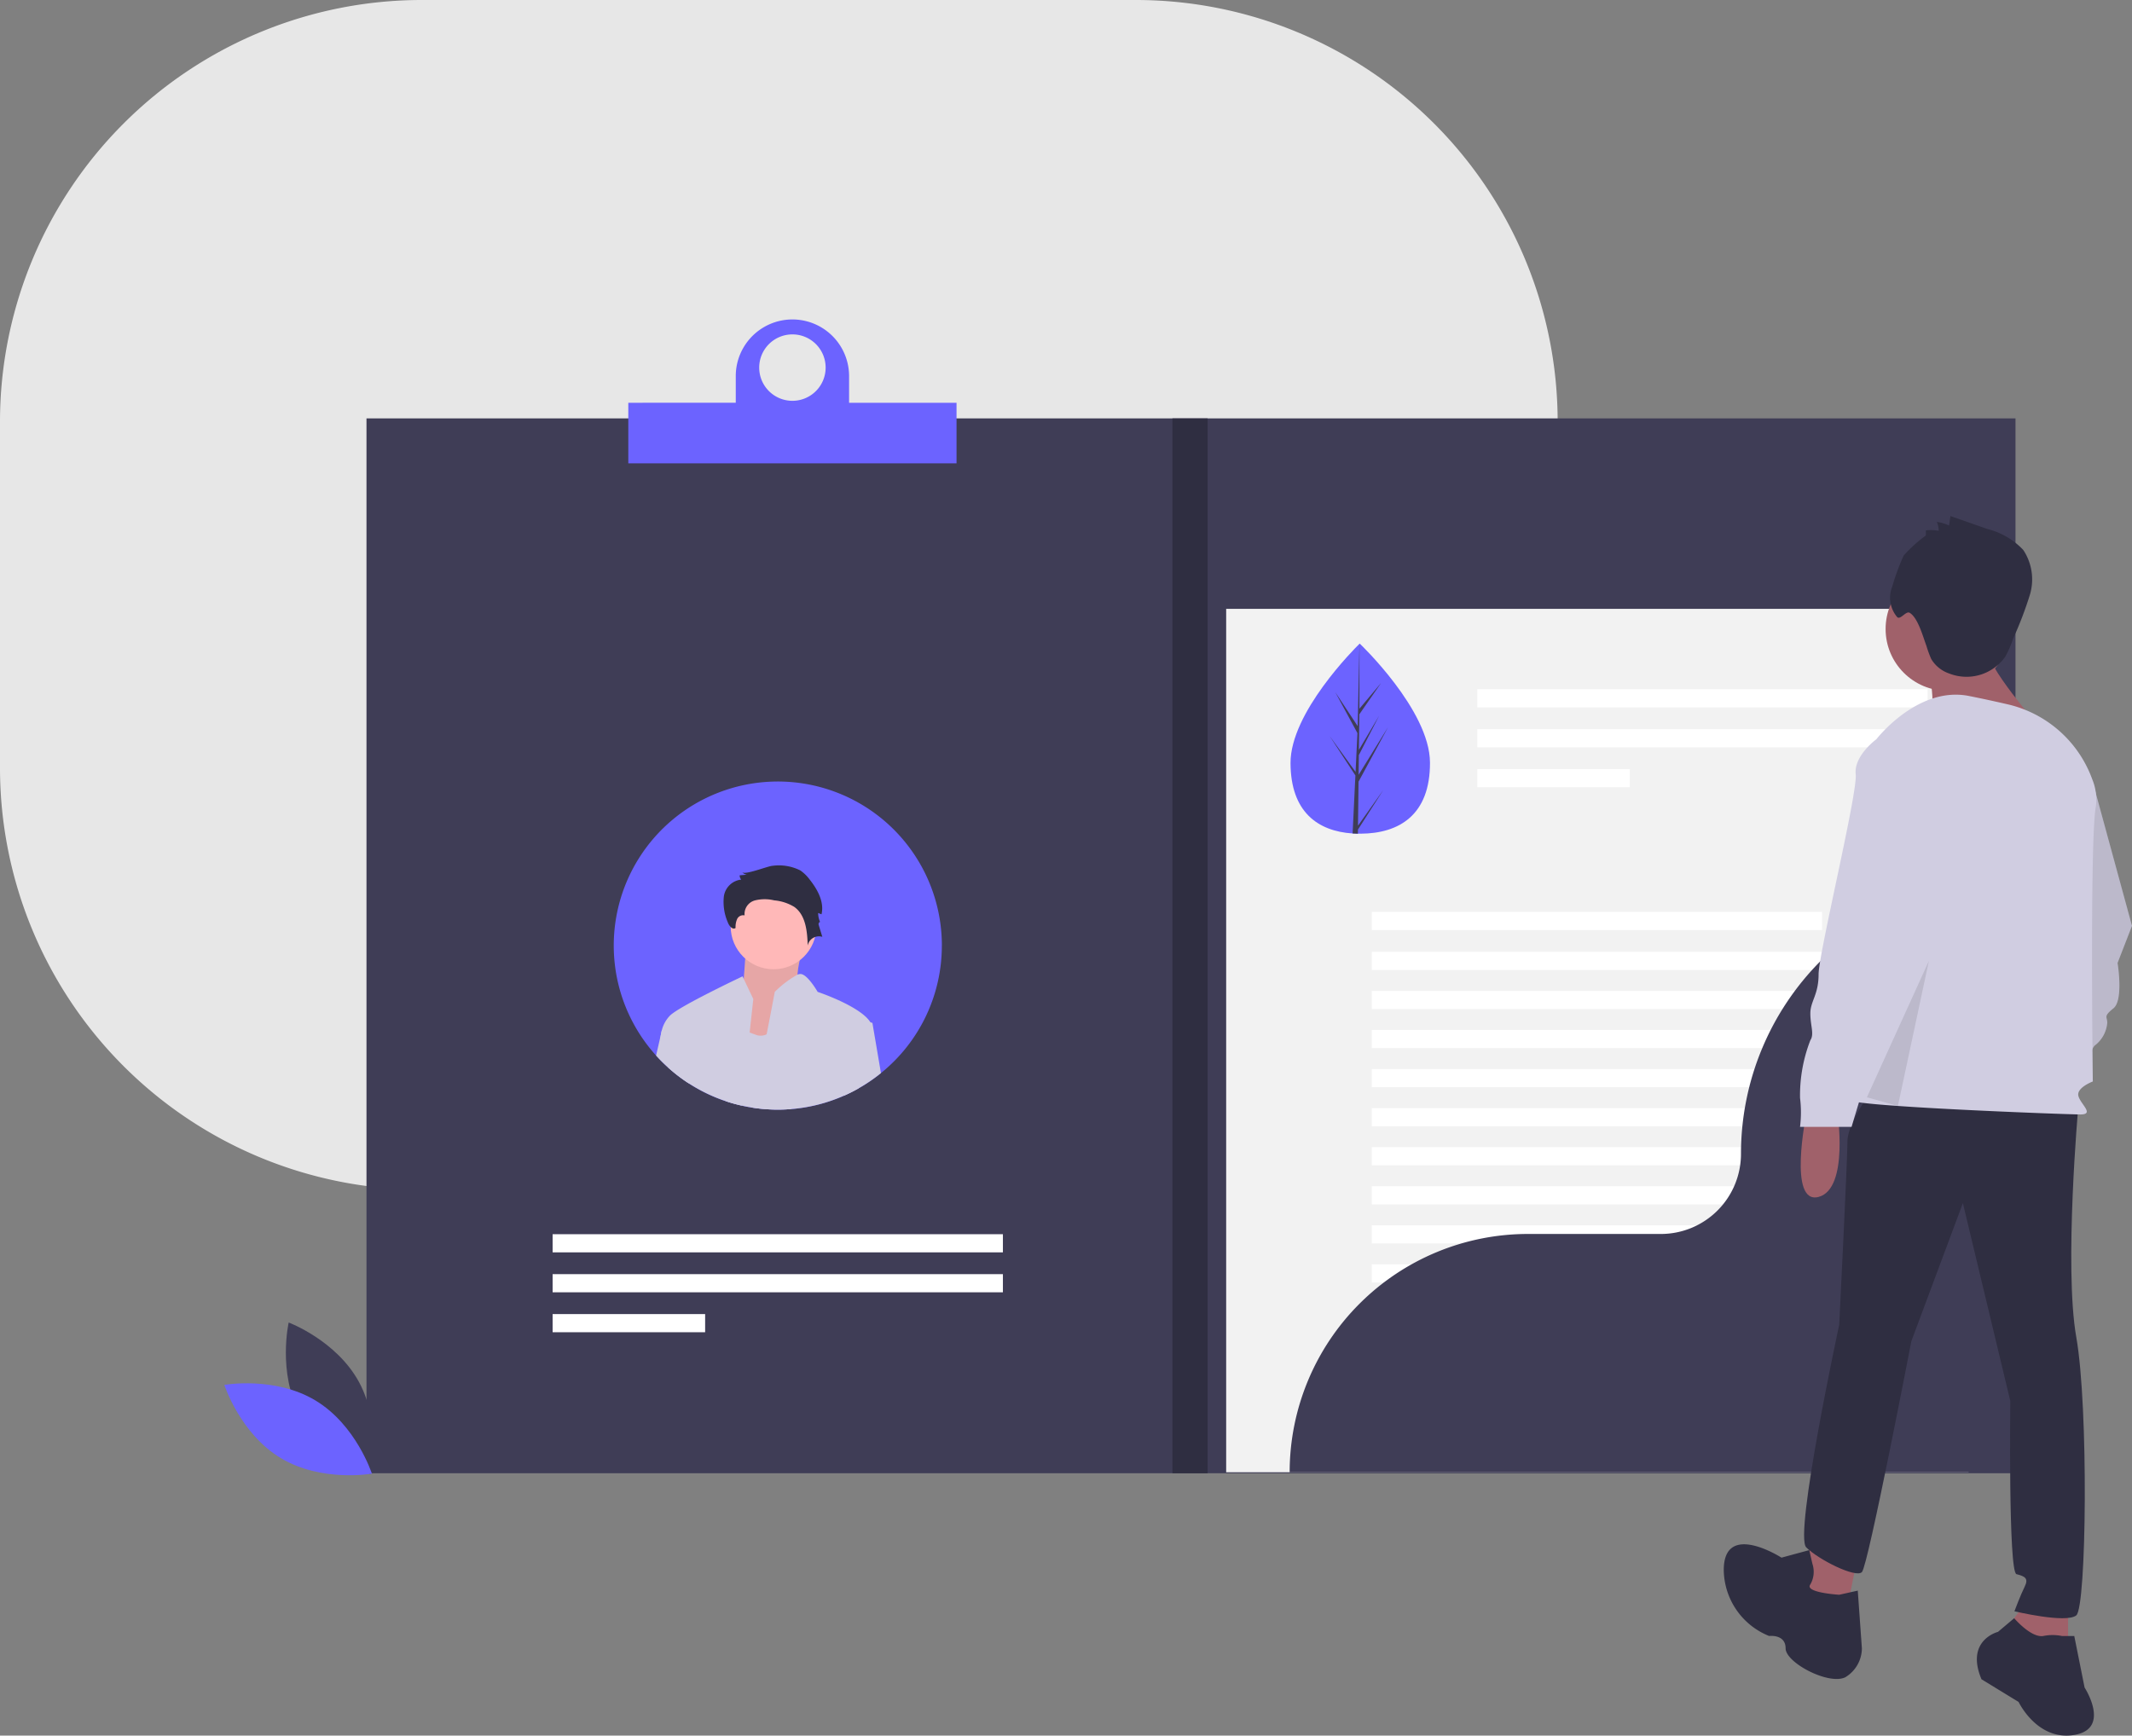 <svg xmlns="http://www.w3.org/2000/svg" width="254.427" height="207.157" viewBox="0 0 254.427 207.157">
  <rect x="0" y="0" width="254.427" height="207.157" fill="#808080" stroke="none"/>
  <defs>
    <style>
      .cls-1 {
        fill: rgba(255,255,255,0.81);
      }

      .cls-2 {
        fill: #3f3d56;
      }

      .cls-3 {
        fill: #f2f2f2;
      }

      .cls-4 {
        fill: #6c63ff;
      }

      .cls-5 {
        fill: #fff;
      }

      .cls-6 {
        fill: #2f2e41;
      }

      .cls-7 {
        fill: #ffb8b8;
      }

      .cls-8 {
        opacity: 0.1;
      }

      .cls-9 {
        fill: #d0cde1;
      }

      .cls-10 {
        fill: #a0616a;
      }
    </style>
  </defs>
  <g id="Group_46" data-name="Group 46" transform="translate(-666 -602.843)">
    <g id="Group_48" data-name="Group 48" transform="translate(666 602.843)">
      <path id="Path_2266" data-name="Path 2266" class="cls-1" d="M50.343,0h85.2a50.343,50.343,0,0,1,50.343,50.343V91.651a50.343,50.343,0,0,1-50.343,50.343h-85.2A50.343,50.343,0,0,1,0,91.651V50.343A50.343,50.343,0,0,1,50.343,0Z" transform="translate(0 0)"/>
      <g id="Group_28" data-name="Group 28" transform="translate(26.774 38.047)">
        <rect id="Rectangle_685" data-name="Rectangle 685" class="cls-2" width="196.787" height="125.906" transform="translate(16.962 11.891)"/>
        <rect id="Rectangle_686" data-name="Rectangle 686" class="cls-3" width="88.601" height="103.057" transform="translate(119.553 34.624)"/>
        <path id="Path_2267" data-name="Path 2267" class="cls-2" d="M168.887,604.212c2.693,4.994,8.408,7.138,8.408,7.138s1.349-5.953-1.344-10.948-8.408-7.138-8.408-7.138S166.194,599.217,168.887,604.212Z" transform="translate(-159.866 -473.46)"/>
        <path id="Path_2268" data-name="Path 2268" class="cls-4" d="M148.247,624.806c4.862,2.925,6.734,8.735,6.734,8.735s-6.01,1.067-10.872-1.858-6.734-8.735-6.734-8.735S143.385,621.881,148.247,624.806Z" transform="translate(-137.375 -495.697)"/>
        <rect id="Rectangle_687" data-name="Rectangle 687" class="cls-5" width="53.736" height="2.167" transform="translate(149.521 44.213)"/>
        <rect id="Rectangle_688" data-name="Rectangle 688" class="cls-5" width="53.736" height="2.167" transform="translate(149.521 48.98)"/>
        <rect id="Rectangle_689" data-name="Rectangle 689" class="cls-5" width="18.201" height="2.167" transform="translate(149.521 53.747)"/>
        <rect id="Rectangle_690" data-name="Rectangle 690" class="cls-5" width="53.736" height="2.167" transform="translate(39.174 109.265)"/>
        <rect id="Rectangle_691" data-name="Rectangle 691" class="cls-5" width="53.736" height="2.167" transform="translate(39.174 114.032)"/>
        <rect id="Rectangle_692" data-name="Rectangle 692" class="cls-5" width="18.201" height="2.167" transform="translate(39.174 118.799)"/>
        <rect id="Rectangle_693" data-name="Rectangle 693" class="cls-5" width="53.736" height="2.167" transform="translate(136.93 70.794)"/>
        <rect id="Rectangle_694" data-name="Rectangle 694" class="cls-5" width="53.736" height="2.167" transform="translate(136.93 75.561)"/>
        <rect id="Rectangle_695" data-name="Rectangle 695" class="cls-5" width="53.736" height="2.167" transform="translate(136.93 80.224)"/>
        <rect id="Rectangle_696" data-name="Rectangle 696" class="cls-5" width="53.736" height="2.167" transform="translate(136.93 84.887)"/>
        <rect id="Rectangle_697" data-name="Rectangle 697" class="cls-5" width="53.736" height="2.167" transform="translate(136.93 89.55)"/>
        <rect id="Rectangle_698" data-name="Rectangle 698" class="cls-5" width="53.736" height="2.167" transform="translate(136.93 94.213)"/>
        <rect id="Rectangle_699" data-name="Rectangle 699" class="cls-5" width="53.736" height="2.167" transform="translate(136.93 98.877)"/>
        <rect id="Rectangle_700" data-name="Rectangle 700" class="cls-5" width="53.736" height="2.167" transform="translate(136.93 103.54)"/>
        <rect id="Rectangle_701" data-name="Rectangle 701" class="cls-5" width="53.736" height="2.167" transform="translate(136.93 108.203)"/>
        <rect id="Rectangle_702" data-name="Rectangle 702" class="cls-5" width="53.736" height="2.167" transform="translate(136.93 112.866)"/>
        <rect id="Rectangle_703" data-name="Rectangle 703" class="cls-5" width="53.736" height="2.167" transform="translate(136.93 117.529)"/>
        <path id="Path_2269" data-name="Path 2269" class="cls-4" d="M365.383,350.4a19.533,19.533,0,0,1-7.268,15.223,19.309,19.309,0,0,1-2.679,1.826,18.939,18.939,0,0,1-1.753.879,19.394,19.394,0,0,1-6.27,1.588q-.8.066-1.611.065a19.346,19.346,0,0,1-3.2-.263c-.373-.058-.741-.13-1.105-.214a18.852,18.852,0,0,1-1.882-.522,19.533,19.533,0,0,1-6.871-4,17.8,17.8,0,0,1-1.457-1.45,19.579,19.579,0,1,1,34.1-13.134Z" transform="translate(-279.76 -275.587)"/>
        <path id="Path_2270" data-name="Path 2270" class="cls-4" d="M671.137,278.1c.028,6.267-3.688,8.472-8.284,8.492q-.16,0-.319,0-.319-.005-.632-.026c-4.149-.275-7.382-2.561-7.408-8.39-.027-6.032,7.648-13.678,8.224-14.243h0l.033-.032S671.11,271.834,671.137,278.1Z" transform="translate(-527.261 -225.132)"/>
        <path id="Path_2271" data-name="Path 2271" class="cls-2" d="M676.825,285.636l3.025-4.266-3.03,4.733-.006.488q-.32-.005-.632-.026l.3-6.271,0-.048.006-.009.028-.593-3.08-4.717,3.087,4.273.008.126.227-4.738-2.64-4.877,2.669,4.044.214-9.822v0l-.009,7.745,2.593-3.082-2.6,3.749-.05,4.242,2.416-4.081-2.423,4.7-.028,2.359,3.508-5.682-3.518,6.5Z" transform="translate(-541.539 -225.133)"/>
        <path id="Path_2272" data-name="Path 2272" class="cls-2" d="M740.578,378.786a32.642,32.642,0,0,0-32.642,32.642h0a9.56,9.56,0,0,1-9.56,9.56H682.521a28.445,28.445,0,0,0-28.445,28.445h86.5V378.786Z" transform="translate(-526.946 -311.752)"/>
        <rect id="Rectangle_704" data-name="Rectangle 704" class="cls-6" width="4.197" height="125.906" transform="translate(113.141 11.891)"/>
        <path id="Path_2273" data-name="Path 2273" class="cls-4" d="M359.647,116.364V113.1a6.762,6.762,0,0,0-13.523,0v3.264H333.3v7.228h39.171v-7.228Zm-6.762-8.161a3.964,3.964,0,1,1-3.964,3.964,3.964,3.964,0,0,1,3.964-3.964Z" transform="translate(-285.094 -106.338)"/>
        <path id="Path_2274" data-name="Path 2274" class="cls-7" d="M385.954,403.986s-1.948,5.543-.749,6.4-4.045,7.817-4.045,7.817l-6.292-1.706,3.446-5.827s.449-5.827.449-6.68S385.954,403.986,385.954,403.986Z" transform="translate(-316.435 -330.466)"/>
        <path id="Path_2275" data-name="Path 2275" class="cls-8" d="M385.954,403.986s-1.948,5.543-.749,6.4-4.045,7.817-4.045,7.817l-6.292-1.706,3.446-5.827s.449-5.827.449-6.68S385.954,403.986,385.954,403.986Z" transform="translate(-316.435 -330.466)"/>
        <circle id="Ellipse_116" data-name="Ellipse 116" class="cls-7" cx="5.117" cy="5.117" r="5.117" transform="translate(60.423 67.408)"/>
        <path id="Path_2276" data-name="Path 2276" class="cls-9" d="M382.516,451.672a18.864,18.864,0,0,1-1.882-.522l.979-6.715.3-2.071,1.553.583c.21.077.448.168.721.268a1.637,1.637,0,0,0,1.3-.047c1.5-.688,2.395-3.364,2.395-3.364s.061.751.14,2.021c.142,2.231.347,6.069.41,10.259q-.8.066-1.611.065a19.354,19.354,0,0,1-3.2-.263C383.248,451.828,382.88,451.756,382.516,451.672Z" transform="translate(-320.782 -357.757)"/>
        <path id="Path_2277" data-name="Path 2277" class="cls-9" d="M359.956,428.064l-.436,3.994-.212,1.933-.741,6.792a18.794,18.794,0,0,1-1.882-.522,19.537,19.537,0,0,1-6.871-4l-.944-3.369a3.994,3.994,0,0,1,.061-.6.008.008,0,0,1,0-.007,4.269,4.269,0,0,1,.117-.522.019.019,0,0,0,0-.007,3.87,3.87,0,0,1,.956-1.707c1.138-1.138,8.669-4.691,8.669-4.691l.142.3Z" transform="translate(-296.833 -346.869)"/>
        <path id="Path_2278" data-name="Path 2278" class="cls-6" d="M385.3,371.66a5.69,5.69,0,0,1,3.3.551,4.839,4.839,0,0,1,1.142,1.118c.931,1.178,1.736,2.659,1.39,4.12l-.4-.157a2.632,2.632,0,0,0,.254,1.127c-.057-.164-.246.1-.2.268l.443,1.452a1.367,1.367,0,0,0-1.744,1.041c-.051-1.687-.226-3.621-1.594-4.609a5.511,5.511,0,0,0-2.4-.785,4.833,4.833,0,0,0-2.33.012,1.676,1.676,0,0,0-1.206,1.781.794.794,0,0,0-.894.441,2.316,2.316,0,0,0-.183,1.06c-.365.258-.78-.254-.929-.676a6.1,6.1,0,0,1-.471-3.074,2.344,2.344,0,0,1,2.078-2.022.728.728,0,0,1-.189-.513l.864-.073a.956.956,0,0,1-.571-.3C382.01,372.8,384.74,371.68,385.3,371.66Z" transform="translate(-319.87 -306.367)"/>
        <path id="Path_2279" data-name="Path 2279" class="cls-9" d="M407.272,430.891c-.133,1.066-.893,4.076-1.66,6.969a18.912,18.912,0,0,1-1.753.879,19.384,19.384,0,0,1-6.27,1.588q-.8.067-1.611.065a19.355,19.355,0,0,1-3.2-.263c.4-1.53.93-4.05,1.429-6.519.152-.746.3-1.49.441-2.2.548-2.793.972-5.069.972-5.069a12.2,12.2,0,0,1,2.712-2.056.876.876,0,0,1,.436-.072c.832.138,1.97,2.129,1.97,2.129s5.106,1.7,6.3,3.635A1.415,1.415,0,0,1,407.272,430.891Z" transform="translate(-329.935 -346)"/>
        <path id="Path_2280" data-name="Path 2280" class="cls-9" d="M350.994,451.365l-.3,6.379a19.379,19.379,0,0,1-2.453-1.875,17.844,17.844,0,0,1-1.457-1.45c.245-1.075.45-1.98.574-2.518a.009.009,0,0,1,0-.007c.065-.3.107-.483.117-.522a.016.016,0,0,0,0-.007Z" transform="translate(-295.261 -366.474)"/>
        <path id="Path_2281" data-name="Path 2281" class="cls-9" d="M440.521,451.279a19.323,19.323,0,0,1-2.679,1.826,18.918,18.918,0,0,1-1.753.879l-.567-3.3.569-6.253,3.173.793.238.061Z" transform="translate(-362.165 -361.244)"/>
        <path id="Path_2282" data-name="Path 2282" class="cls-10" d="M1000.611,515.332s-2.215,10.826,1.476,9.842,2.214-10.334,2.214-10.334Z" transform="translate(-787.722 -414.331)"/>
        <path id="Path_2283" data-name="Path 2283" class="cls-9" d="M1009.075,334.84h-2.46s-2.707,1.968-2.46,4.183-4.429,21.406-4.429,23.866-.984,3.2-.984,4.675.492,2.46,0,3.2a18.172,18.172,0,0,0-1.23,6.889,13.853,13.853,0,0,1,0,3.445h6.151s4.429-15.009,5.413-15.747a3.785,3.785,0,0,0,1.476-2.706c0-.738-.492-.738.738-1.722s.492-5.413.492-5.413l1.722-4.429Z" transform="translate(-785.852 -278.619)"/>
        <path id="Path_2284" data-name="Path 2284" class="cls-8" d="M1009.075,334.84h-2.46s-2.707,1.968-2.46,4.183-4.429,21.406-4.429,23.866-.984,3.2-.984,4.675.492,2.46,0,3.2a18.172,18.172,0,0,0-1.23,6.889,13.853,13.853,0,0,1,0,3.445h6.151s4.429-15.009,5.413-15.747a3.785,3.785,0,0,0,1.476-2.706c0-.738-.492-.738.738-1.722s.492-5.413.492-5.413l1.722-4.429Z" transform="translate(-785.852 -278.619)"/>
        <path id="Path_2285" data-name="Path 2285" class="cls-10" d="M902.606,490.832s-2.214,10.826,1.476,9.842S906.3,490.34,906.3,490.34Z" transform="translate(-713.83 -395.859)"/>
        <path id="Path_2286" data-name="Path 2286" class="cls-10" d="M765.726,591l-1.476,6.151,5.413,3.445,1.476-7.381Z" transform="translate(-576.212 -445.59)"/>
        <path id="Path_2287" data-name="Path 2287" class="cls-10" d="M865.957,622l-2.706,3.691,3.2,3.691h4.429V622Z" transform="translate(-650.854 -468.962)"/>
        <path id="Path_2288" data-name="Path 2288" class="cls-6" d="M999.013,738.837h-1.476a5.556,5.556,0,0,0-2.214,0c-1.476.246-3.479-2.122-3.479-2.122l-1.934,1.63s-3.937.984-1.968,5.659l4.429,2.706s2.214,4.675,6.643,3.937,1.23-5.659,1.23-5.659Z" transform="translate(-778.25 -581.616)"/>
        <path id="Path_2289" data-name="Path 2289" class="cls-6" d="M875.205,703.193l-.374-1.639-3.316.9s-6.889-4.429-6.889,1.476a8.592,8.592,0,0,0,5.413,7.873s1.968-.246,1.968,1.476,5.167,4.429,7.135,3.445a4.07,4.07,0,0,0,1.968-3.445l-.492-6.889-2.215.492s-4.182-.246-3.445-1.23A3.021,3.021,0,0,0,875.205,703.193Z" transform="translate(-685.691 -554.583)"/>
        <path id="Path_2290" data-name="Path 2290" class="cls-6" d="M911.717,480.34s-2.953,3.937-2.953,6.151-.984,21.9-.984,21.9-5.413,25.1-3.936,26.573,5.9,3.69,6.643,2.953,5.9-27.557,5.9-27.557l6.151-16.485,5.659,23.62s-.246,20.422.738,20.667,1.476.492.984,1.476-1.23,2.952-1.23,2.952,6.151,1.476,7.381.492,1.476-24.85,0-33.216.246-27.557.246-27.557Z" transform="translate(-715.067 -388.32)"/>
        <circle id="Ellipse_117" data-name="Ellipse 117" class="cls-10" cx="7.381" cy="7.381" r="7.381" transform="translate(198.249 29.648)"/>
        <path id="Path_2291" data-name="Path 2291" class="cls-10" d="M963.976,267.986s.984,5.167,0,6.643,13.286.492,13.286.492-6.889-7.873-6.151-9.35S963.976,267.986,963.976,267.986Z" transform="translate(-760.56 -226.282)"/>
        <path id="Path_2292" data-name="Path 2292" class="cls-9" d="M929.557,294.025s4.921-6.4,11.072-5.167c1.661.332,3.178.664,4.508.972a14.12,14.12,0,0,1,10.185,8.962,6.391,6.391,0,0,1,.438,3.229c-.738,3.691-.369,32.847-.369,32.847s-1.969.738-1.722,1.722,1.968,2.214.246,2.214-27.8-.984-27.311-1.722S929.557,294.025,929.557,294.025Z" transform="translate(-732.415 -243.832)"/>
        <path id="Path_2293" data-name="Path 2293" class="cls-9" d="M913.07,310.34h-2.461s-2.706,1.968-2.46,4.183-4.429,21.406-4.429,23.866-.984,3.2-.984,4.675.492,2.461,0,3.2a18.172,18.172,0,0,0-1.23,6.889,13.877,13.877,0,0,1,0,3.445h6.151s4.429-15.009,5.413-15.747a3.785,3.785,0,0,0,1.476-2.706c0-.738-.492-.738.738-1.722s.492-5.413.492-5.413l1.722-4.429Z" transform="translate(-713.468 -260.147)"/>
        <path id="Path_2294" data-name="Path 2294" class="cls-8" d="M796.671,327.784l7.4-16.283-3.7,17.317Z" transform="translate(-600.656 -234.858)"/>
        <path id="Path_2295" data-name="Path 2295" class="cls-6" d="M949.671,204.367l0-.609a4.75,4.75,0,0,1,1.527.054,2.481,2.481,0,0,0-.223-1.067,4.824,4.824,0,0,1,1.46.435l.17-1.131,4.407,1.544a8.832,8.832,0,0,1,4.281,2.5,6.357,6.357,0,0,1,.788,5.361,44.01,44.01,0,0,1-2,5.231,12.39,12.39,0,0,1-.936,2.152,5.652,5.652,0,0,1-6.7,2,3.987,3.987,0,0,1-2.131-1.72,12.832,12.832,0,0,1-.574-1.569c-.41-1.085-1.007-3.354-2-3.951-.437-.263-1.1.865-1.482.522a3.568,3.568,0,0,1-.592-3.676,27.121,27.121,0,0,1,1.354-3.676A16.511,16.511,0,0,1,949.671,204.367Z" transform="translate(-746.617 -178.5)"/>
      </g>
    </g>
  </g>
</svg>
